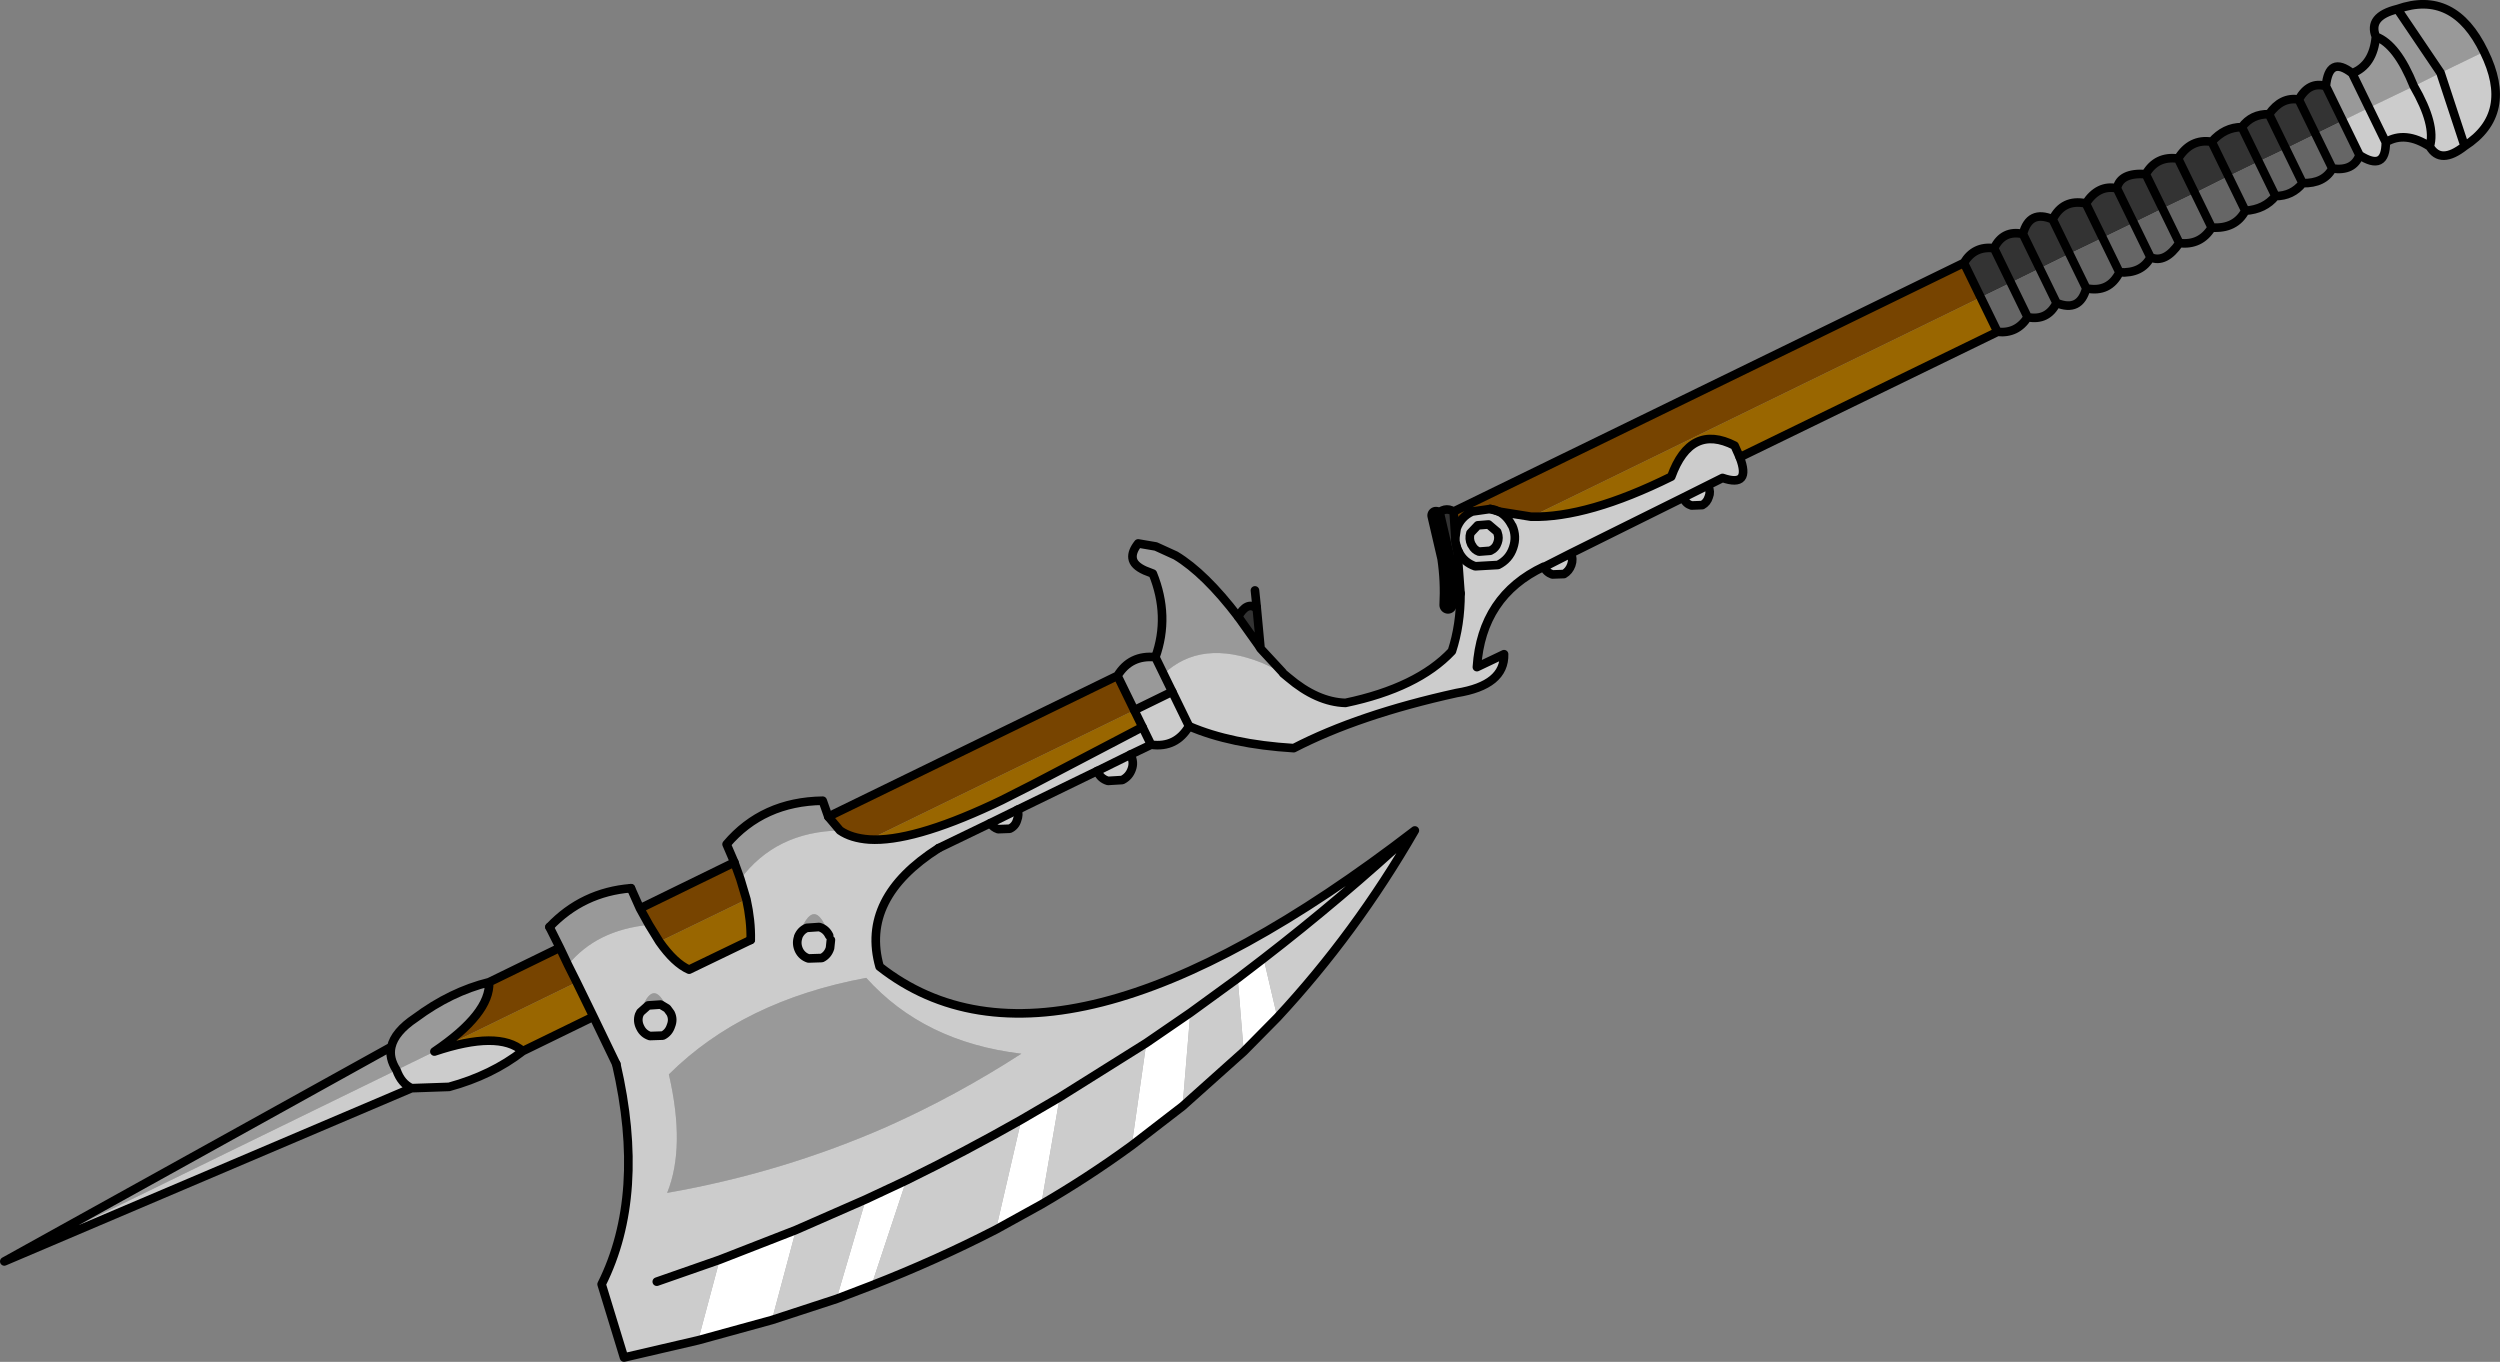<?xml version="1.0" encoding="UTF-8" standalone="no"?>
<svg xmlns:xlink="http://www.w3.org/1999/xlink" height="158.0px" width="290.05px" xmlns="http://www.w3.org/2000/svg">
  <rect width="100%" height="100%" fill="#808080" stroke="none"/>
  <g transform="matrix(1.0, 0.0, 0.0, 1.0, 122.6, 69.25)">
    <path d="M11.45 7.0 Q13.15 2.25 11.15 -2.7 L10.25 -3.05 Q8.9 -3.65 8.8 -4.5 8.7 -5.25 9.45 -6.2 L11.5 -5.85 13.8 -4.8 Q17.2 -2.75 21.05 2.3 L23.4 5.6 23.65 6.0 26.2 8.75 23.8 7.65 Q16.75 4.85 12.4 8.95 L11.45 7.0 12.4 8.95 13.4 11.0 9.0 13.15 7.05 9.15 Q8.55 6.7 11.45 7.0 M147.25 -59.25 Q147.6 -62.85 150.3 -60.75 152.75 -61.7 153.05 -65.0 152.1 -67.35 155.55 -68.2 162.1 -70.5 165.6 -63.25 L160.55 -60.8 157.45 -59.25 152.25 -56.75 149.2 -55.25 147.25 -59.25 M150.3 -60.75 L152.25 -56.75 150.3 -60.75 M160.55 -60.8 L155.55 -68.2 160.55 -60.8 M153.05 -65.0 Q155.5 -64.1 157.45 -59.25 155.5 -64.1 153.05 -65.0 M-122.1 77.1 L-77.2 52.2 Q-76.8 50.45 -74.4 48.85 -70.3 45.8 -65.85 44.7 -65.7 48.35 -72.2 52.75 L-76.6 54.9 -122.1 77.1 M-57.65 40.7 L-58.85 38.3 Q-55.0 34.25 -49.4 33.8 L-48.35 36.15 -47.3 38.05 Q-53.4 38.65 -56.7 42.7 L-57.65 40.7 M-37.4 30.8 L-38.3 28.7 Q-34.1 23.75 -27.15 23.65 L-26.5 25.5 -25.15 27.1 Q-32.6 27.25 -36.7 32.75 L-37.4 30.8 M-26.4 39.3 Q-26.75 38.55 -27.55 38.3 L-29.0 38.4 Q-29.7 38.7 -30.0 39.45 -28.15 34.25 -26.4 39.3 M-45.2 47.75 L-45.95 47.3 -47.4 47.4 -48.3 48.2 Q-46.85 44.0 -45.2 47.75 M-45.0 55.4 Q-36.4 46.85 -22.1 44.2 -15.4 51.65 -4.1 53.0 -11.6 57.85 -19.65 61.45 -31.8 66.8 -45.2 69.15 -43.05 63.85 -45.0 55.4 M-76.6 54.9 Q-77.5 53.5 -77.2 52.2 -77.5 53.5 -76.6 54.9" fill="#999999" fill-rule="evenodd" stroke="none"/>
    <path d="M12.4 8.95 Q16.75 4.85 23.8 7.65 L26.2 8.75 26.25 8.85 26.85 9.35 Q30.2 12.2 33.5 12.3 41.85 10.55 45.85 6.3 46.85 3.25 46.85 -0.4 L46.5 -5.15 46.65 -5.2 46.6 -5.3 46.4 -5.8 46.25 -6.45 46.25 -6.9 46.4 -7.95 Q46.9 -9.3 48.2 -9.9 L50.3 -10.2 51.3 -9.9 55.05 -9.3 Q61.6 -9.15 71.3 -13.95 73.55 -20.15 78.65 -17.55 L79.25 -16.2 Q80.6 -12.65 77.25 -13.8 L75.55 -12.95 75.6 -12.8 Q75.9 -12.2 75.65 -11.6 75.45 -10.95 74.9 -10.65 L73.65 -10.6 Q73.0 -10.8 72.75 -11.4 L72.65 -11.5 59.65 -5.05 59.65 -5.0 Q59.95 -4.4 59.7 -3.7 59.45 -3.0 58.85 -2.65 L57.5 -2.6 Q56.8 -2.85 56.5 -3.5 L56.7 -3.55 59.65 -5.05 56.7 -3.55 56.5 -3.5 Q49.3 -0.1 48.75 8.15 L51.9 6.65 Q52.0 10.25 46.4 11.15 35.05 13.65 27.5 17.55 20.2 17.1 15.35 15.0 13.85 17.55 10.95 17.15 L8.55 18.3 8.6 18.4 Q9.0 19.2 8.7 20.0 8.4 20.85 7.6 21.25 L5.95 21.35 Q5.1 21.1 4.75 20.3 L4.7 20.2 -4.55 24.7 Q-4.35 25.25 -4.6 25.9 -4.8 26.6 -5.45 26.9 L-6.8 26.95 Q-7.4 26.75 -7.7 26.25 L-7.75 26.1 Q-11.2 27.55 -13.7 29.15 -22.8 34.95 -20.55 42.9 0.0 59.05 41.55 27.1 34.7 39.0 25.6 48.8 L24.0 41.95 21.0 44.25 21.7 52.75 14.6 59.1 15.5 48.25 21.0 44.25 15.5 48.25 10.4 51.75 0.35 58.05 10.4 51.75 8.7 63.65 Q3.7 67.3 -1.8 70.5 L0.35 58.05 -4.1 60.65 -7.05 73.4 Q-13.95 76.95 -21.5 79.9 L-17.45 67.7 Q-10.7 64.4 -4.1 60.65 -10.7 64.4 -17.45 67.7 L-22.15 69.9 -30.25 73.45 -22.15 69.9 -25.55 81.45 -33.05 83.9 -30.25 73.45 -39.1 76.9 -41.6 86.25 -50.2 88.25 -52.8 79.75 Q-47.6 69.35 -51.1 54.2 L-53.75 48.7 -55.7 44.7 -56.7 42.7 Q-53.4 38.65 -47.3 38.05 L-46.1 40.0 Q-44.35 42.5 -42.65 43.25 L-35.5 39.8 Q-35.45 37.6 -36.0 35.1 L-36.7 32.75 Q-32.6 27.25 -25.15 27.1 -23.85 28.0 -21.75 28.15 -16.8 28.45 -7.45 24.1 L-6.4 23.6 -2.75 21.75 9.95 15.1 9.0 13.15 13.4 11.0 12.4 8.95 M48.85 -8.3 L50.1 -8.4 51.1 -7.55 51.15 -7.4 Q51.35 -6.85 51.15 -6.3 50.95 -5.65 50.3 -5.35 L49.0 -5.25 Q48.45 -5.45 48.2 -5.95 L48.1 -6.1 Q47.8 -6.75 48.0 -7.4 L48.85 -8.3 48.0 -7.4 Q47.8 -6.75 48.1 -6.1 L48.2 -5.95 Q48.45 -5.45 49.0 -5.25 L50.3 -5.35 Q50.95 -5.65 51.15 -6.3 51.35 -6.85 51.15 -7.4 L51.1 -7.55 50.1 -8.4 48.85 -8.3 M51.3 -9.9 Q52.25 -9.4 52.8 -8.3 L52.85 -8.25 Q53.4 -7.0 52.95 -5.7 52.5 -4.35 51.2 -3.7 L48.55 -3.55 Q47.25 -4.0 46.65 -5.2 47.25 -4.0 48.55 -3.55 L51.2 -3.7 Q52.5 -4.35 52.95 -5.7 53.4 -7.0 52.85 -8.25 L52.8 -8.3 Q52.25 -9.4 51.3 -9.9 M75.55 -12.95 L72.65 -11.5 75.55 -12.95 M165.6 -63.25 Q169.15 -56.05 163.35 -52.3 160.55 -50.1 159.3 -52.25 156.45 -54.1 154.2 -52.75 154.2 -49.3 151.15 -51.25 L149.2 -55.25 152.25 -56.75 154.2 -52.75 152.25 -56.75 157.45 -59.25 160.55 -60.8 165.6 -63.25 M159.3 -52.25 Q160.05 -54.75 157.45 -59.25 160.05 -54.75 159.3 -52.25 M160.55 -60.8 L163.35 -52.3 160.55 -60.8 M-61.95 52.7 Q-65.55 55.5 -70.5 56.85 L-74.85 57.0 -122.1 77.1 -76.6 54.9 -72.2 52.75 Q-64.75 50.25 -61.95 52.7 M15.35 15.0 L13.4 11.0 15.35 15.0 M4.7 20.2 L8.55 18.3 4.7 20.2 M10.95 17.15 L9.95 15.1 10.95 17.15 M41.55 27.1 Q33.0 35.0 24.0 41.95 33.0 35.0 41.55 27.1 M-30.0 39.45 Q-29.7 38.7 -29.0 38.4 L-27.55 38.3 Q-26.75 38.55 -26.4 39.3 -28.15 34.25 -30.0 39.45 L-30.0 39.5 Q-30.25 40.25 -29.9 41.0 -29.55 41.7 -28.8 41.95 L-27.25 41.9 Q-26.55 41.55 -26.3 40.75 L-26.2 39.8 -26.3 40.75 Q-26.55 41.55 -27.25 41.9 L-28.8 41.95 Q-29.55 41.7 -29.9 41.0 -30.25 40.25 -30.0 39.5 L-30.0 39.45 M-7.7 26.25 L-4.55 24.7 -7.7 26.25 M-48.3 48.2 L-47.4 47.4 -45.95 47.3 -45.2 47.75 Q-46.85 44.0 -48.3 48.2 L-48.45 48.5 Q-48.7 49.25 -48.3 50.0 -47.95 50.7 -47.2 50.95 L-45.7 50.9 Q-45.0 50.55 -44.75 49.75 -44.45 49.0 -44.8 48.3 L-45.2 47.75 -44.8 48.3 Q-44.45 49.0 -44.75 49.75 -45.0 50.55 -45.7 50.9 L-47.2 50.95 Q-47.95 50.7 -48.3 50.0 -48.7 49.25 -48.45 48.5 L-48.3 48.2 M-45.0 55.4 Q-43.05 63.85 -45.2 69.15 -31.8 66.8 -19.65 61.45 -11.6 57.85 -4.1 53.0 -15.4 51.65 -22.1 44.2 -36.4 46.85 -45.0 55.4 M-74.85 57.0 Q-76.05 56.45 -76.6 54.9 -76.05 56.45 -74.85 57.0 M-46.4 79.45 L-39.1 76.9 -46.4 79.45" fill="#cccccc" fill-rule="evenodd" stroke="none"/>
    <path d="M50.3 -10.2 L48.2 -9.9 Q46.9 -9.3 46.4 -7.95 L46.25 -6.9 46.05 -9.9 105.25 -38.75 107.2 -34.75 55.05 -9.3 51.3 -9.9 50.8 -10.1 50.3 -10.2 M-65.85 44.7 L-57.65 40.7 -56.7 42.7 -55.7 44.7 -72.2 52.75 Q-65.7 48.35 -65.85 44.7 M-48.35 36.15 L-37.4 30.8 -36.7 32.75 -36.0 35.1 -46.1 40.0 -47.3 38.05 -48.35 36.15 M-26.5 25.5 L7.05 9.15 9.0 13.15 -21.75 28.15 Q-23.85 28.0 -25.15 27.1 L-26.5 25.5" fill="#774400" fill-rule="evenodd" stroke="none"/>
    <path d="M23.65 6.0 L23.4 5.6 21.05 2.3 Q22.05 0.5 23.15 1.3 L23.2 1.2 23.65 6.0 M46.25 -6.9 L46.25 -6.45 46.4 -5.8 46.5 -5.15 45.15 -4.5 44.0 -9.45 Q45.0 -10.55 46.05 -9.9 L46.25 -6.9 M107.2 -34.75 L105.25 -38.75 Q106.45 -40.75 108.75 -40.45 109.8 -42.6 112.1 -42.1 112.85 -44.95 115.55 -43.8 116.75 -46.2 119.4 -45.65 120.85 -47.85 123.0 -47.4 123.4 -49.25 126.35 -49.05 127.6 -51.2 130.1 -50.85 131.55 -53.2 134.0 -52.8 135.5 -54.5 137.5 -54.5 138.65 -56.05 140.65 -56.0 L142.6 -52.0 140.65 -56.0 Q142.1 -58.05 144.1 -57.7 L146.05 -53.7 144.1 -57.7 Q145.3 -59.85 147.25 -59.25 L149.2 -55.25 146.05 -53.7 142.6 -52.0 139.45 -50.5 137.5 -54.5 139.45 -50.5 135.95 -48.8 134.0 -52.8 135.95 -48.8 132.05 -46.85 128.3 -45.05 126.35 -49.05 128.3 -45.05 124.95 -43.4 121.35 -41.65 117.5 -39.8 115.55 -43.8 117.5 -39.8 114.05 -38.1 112.1 -42.1 114.05 -38.1 110.7 -36.45 107.2 -34.75 M119.4 -45.65 L121.35 -41.65 119.4 -45.65 M108.75 -40.45 L110.7 -36.45 108.75 -40.45 M130.1 -50.85 L132.05 -46.85 130.1 -50.85 M123.0 -47.4 L124.95 -43.4 123.0 -47.4" fill="#333333" fill-rule="evenodd" stroke="none"/>
    <path d="M46.5 -5.15 L46.85 -0.4 45.4 0.95 Q45.55 -1.8 45.15 -4.5 L46.5 -5.15 M139.45 -50.5 L142.6 -52.0 144.55 -48.0 142.6 -52.0 146.05 -53.7 149.2 -55.25 151.15 -51.25 Q150.45 -49.35 148.0 -49.7 147.05 -47.95 144.55 -48.0 143.35 -46.5 141.4 -46.5 L139.45 -50.5 141.4 -46.5 Q140.15 -44.95 137.9 -44.8 136.75 -42.65 134.0 -42.85 132.7 -40.75 130.25 -41.05 L128.3 -45.05 130.25 -41.05 Q128.6 -38.65 126.9 -39.4 125.9 -37.5 123.3 -37.65 122.1 -35.25 119.45 -35.8 118.7 -33.0 116.0 -34.1 L114.05 -38.1 116.0 -34.1 Q114.95 -32.0 112.65 -32.45 111.4 -30.5 109.15 -30.75 L107.2 -34.75 110.7 -36.45 112.65 -32.45 110.7 -36.45 114.05 -38.1 117.5 -39.8 119.45 -35.8 117.5 -39.8 121.35 -41.65 124.95 -43.4 128.3 -45.05 132.05 -46.85 134.0 -42.85 132.05 -46.85 135.95 -48.8 139.45 -50.5 M148.0 -49.7 L146.05 -53.7 148.0 -49.7 M135.95 -48.8 L137.9 -44.8 135.95 -48.8 M124.95 -43.4 L126.9 -39.4 124.95 -43.4 M123.3 -37.65 L121.35 -41.65 123.3 -37.65" fill="#666666" fill-rule="evenodd" stroke="none"/>
    <path d="M55.05 -9.3 L107.2 -34.75 109.15 -30.75 79.25 -16.2 78.65 -17.55 Q73.55 -20.15 71.3 -13.95 61.6 -9.15 55.05 -9.3 M-53.75 48.7 L-61.95 52.7 Q-64.75 50.25 -72.2 52.75 L-55.7 44.7 -53.75 48.7 M9.0 13.15 L9.95 15.1 -2.75 21.75 -6.4 23.6 -6.95 23.75 -7.45 24.1 Q-16.8 28.45 -21.75 28.15 L9.0 13.15 M-36.0 35.1 Q-35.45 37.6 -35.5 39.8 L-42.65 43.25 Q-44.35 42.5 -46.1 40.0 L-36.0 35.1" fill="#996600" fill-rule="evenodd" stroke="none"/>
    <path d="M25.6 48.8 L21.7 52.75 21.0 44.25 24.0 41.95 25.6 48.8 M14.6 59.1 L8.7 63.65 10.4 51.75 15.5 48.25 14.6 59.1 M-1.8 70.5 L-7.05 73.4 -4.1 60.65 0.35 58.05 -1.8 70.5 M-21.5 79.9 L-25.55 81.45 -22.15 69.9 -17.45 67.7 -21.5 79.9 M-33.05 83.9 L-41.6 86.25 -39.1 76.9 -30.25 73.45 -33.05 83.9" fill="#ffffff" fill-rule="evenodd" stroke="none"/>
    <path d="M21.05 2.3 Q17.2 -2.75 13.8 -4.8 L11.5 -5.85 9.45 -6.2 Q8.7 -5.25 8.8 -4.5 8.9 -3.65 10.25 -3.05 L11.15 -2.7 Q13.15 2.25 11.45 7.0 M26.2 8.75 L23.65 6.0 23.4 5.6 21.05 2.3 M23.2 1.2 L23.0 -0.75 M48.85 -8.3 L48.0 -7.4 Q47.8 -6.75 48.1 -6.1 L48.2 -5.95 Q48.45 -5.45 49.0 -5.25 L50.3 -5.35 Q50.95 -5.65 51.15 -6.3 51.35 -6.85 51.15 -7.4 L51.1 -7.55 50.1 -8.4 48.85 -8.3 M51.3 -9.9 L50.3 -10.2 M51.3 -9.9 L55.05 -9.3 Q61.6 -9.15 71.3 -13.95 73.55 -20.15 78.65 -17.55 L79.25 -16.2 Q80.6 -12.65 77.25 -13.8 L75.55 -12.95 75.6 -12.8 Q75.9 -12.2 75.65 -11.6 75.45 -10.95 74.9 -10.65 L73.65 -10.6 Q73.0 -10.8 72.75 -11.4 L72.65 -11.5 75.55 -12.95 M46.5 -5.15 L46.4 -5.8 M46.65 -5.2 L46.5 -5.15 46.85 -0.4 Q46.85 3.25 45.85 6.3 41.85 10.55 33.5 12.3 30.2 12.2 26.85 9.35 L26.25 8.85 26.2 8.75 M59.65 -5.05 L56.7 -3.55 56.5 -3.5 Q56.8 -2.85 57.5 -2.6 L58.85 -2.65 Q59.45 -3.0 59.7 -3.7 59.95 -4.4 59.65 -5.0 L59.65 -5.05 72.65 -11.5 M56.5 -3.5 Q49.3 -0.1 48.75 8.15 L51.9 6.65 Q52.0 10.25 46.4 11.15 35.05 13.65 27.5 17.55 20.2 17.1 15.35 15.0 M8.55 18.3 L8.6 18.4 Q9.0 19.2 8.7 20.0 8.4 20.85 7.6 21.25 L5.95 21.35 Q5.1 21.1 4.75 20.3 L4.7 20.2 M-4.55 24.7 Q-4.35 25.25 -4.6 25.9 -4.8 26.6 -5.45 26.9 L-6.8 26.95 Q-7.4 26.75 -7.7 26.25 M-13.7 29.15 Q-22.8 34.95 -20.55 42.9 0.0 59.05 41.55 27.1 34.7 39.0 25.6 48.8 L21.7 52.75 14.6 59.1 8.7 63.65 Q3.7 67.3 -1.8 70.5 L-7.05 73.4 Q-13.95 76.95 -21.5 79.9 L-25.55 81.45 -33.05 83.9 -41.6 86.25 -50.2 88.25 -52.8 79.75 Q-47.6 69.35 -51.1 54.2 M-58.85 38.3 Q-55.0 34.25 -49.4 33.8 M-37.4 30.8 L-38.3 28.7 Q-34.1 23.75 -27.15 23.65 L-26.5 25.5 -25.15 27.1 Q-23.85 28.0 -21.75 28.15 -16.8 28.45 -7.45 24.1 L-6.4 23.6 -2.75 21.75 9.95 15.1 M23.2 1.2 L23.65 6.0 M9.0 13.15 L13.4 11.0 M24.0 41.95 L21.0 44.25 15.5 48.25 10.4 51.75 0.35 58.05 -4.1 60.65 Q-10.7 64.4 -17.45 67.7 L-22.15 69.9 -30.25 73.45 -39.1 76.9 -46.4 79.45 M24.0 41.95 Q33.0 35.0 41.55 27.1 M-36.7 32.75 L-36.0 35.1 Q-35.45 37.6 -35.5 39.8 M-37.4 30.8 L-36.7 32.75 M-26.4 39.3 Q-26.75 38.55 -27.55 38.3 L-29.0 38.4 Q-29.7 38.7 -30.0 39.45 L-30.0 39.5 Q-30.25 40.25 -29.9 41.0 -29.55 41.7 -28.8 41.95 L-27.25 41.9 Q-26.55 41.55 -26.3 40.75 L-26.2 39.8 M-48.3 48.2 L-47.4 47.4 -45.95 47.3 -45.2 47.75 -44.8 48.3 Q-44.45 49.0 -44.75 49.75 -45.0 50.55 -45.7 50.9 L-47.2 50.95 Q-47.95 50.7 -48.3 50.0 -48.7 49.25 -48.45 48.5 L-48.3 48.2" fill="none" stroke="#000000" stroke-linecap="round" stroke-linejoin="round" stroke-width="1.0"/>
    <path d="M11.45 7.0 L12.4 8.95 13.4 11.0 15.35 15.0 Q13.85 17.55 10.95 17.15 L8.55 18.3 4.7 20.2 -4.55 24.7 -7.7 26.25 -13.7 29.15 M21.05 2.3 Q22.05 0.5 23.15 1.3 L23.2 1.2 M50.3 -10.2 L48.2 -9.9 Q46.9 -9.3 46.4 -7.95 L46.25 -6.9 46.25 -6.45 46.4 -5.8 46.6 -5.3 46.65 -5.2 Q47.25 -4.0 48.55 -3.55 L51.2 -3.7 Q52.5 -4.35 52.95 -5.7 53.4 -7.0 52.85 -8.25 L52.8 -8.3 Q52.25 -9.4 51.3 -9.9 L50.8 -10.1 50.3 -10.2 M107.2 -34.75 L105.25 -38.75 46.05 -9.9 46.25 -6.9 M45.4 0.95 L46.85 -0.4 M46.05 -9.9 Q45.0 -10.55 44.0 -9.45 M137.5 -54.5 L139.45 -50.5 141.4 -46.5 Q143.35 -46.5 144.55 -48.0 L142.6 -52.0 140.65 -56.0 Q138.65 -56.05 137.5 -54.5 135.5 -54.5 134.0 -52.8 L135.95 -48.8 137.9 -44.8 Q140.15 -44.95 141.4 -46.5 M146.05 -53.7 L144.1 -57.7 Q142.1 -58.05 140.65 -56.0 M105.25 -38.75 Q106.45 -40.75 108.75 -40.45 109.8 -42.6 112.1 -42.1 112.85 -44.95 115.55 -43.8 116.75 -46.2 119.4 -45.65 120.85 -47.85 123.0 -47.4 123.4 -49.25 126.35 -49.05 127.6 -51.2 130.1 -50.85 131.55 -53.2 134.0 -52.8 M147.25 -59.25 Q147.6 -62.85 150.3 -60.75 152.75 -61.7 153.05 -65.0 152.1 -67.35 155.55 -68.2 162.1 -70.5 165.6 -63.25 169.15 -56.05 163.35 -52.3 160.55 -50.1 159.3 -52.25 156.45 -54.1 154.2 -52.75 154.2 -49.3 151.15 -51.25 150.45 -49.35 148.0 -49.7 147.05 -47.95 144.55 -48.0 M151.15 -51.25 L149.2 -55.25 147.25 -59.25 Q145.3 -59.85 144.1 -57.7 M146.05 -53.7 L148.0 -49.7 M152.25 -56.75 L150.3 -60.75 M157.45 -59.25 Q160.05 -54.75 159.3 -52.25 M152.25 -56.75 L154.2 -52.75 M155.55 -68.2 L160.55 -60.8 163.35 -52.3 M157.45 -59.25 Q155.5 -64.1 153.05 -65.0 M114.05 -38.1 L112.1 -42.1 M121.35 -41.65 L119.4 -45.65 M117.5 -39.8 L115.55 -43.8 M114.05 -38.1 L116.0 -34.1 Q118.7 -33.0 119.45 -35.8 L117.5 -39.8 M110.7 -36.45 L108.75 -40.45 M109.15 -30.75 L107.2 -34.75 M116.0 -34.1 Q114.95 -32.0 112.65 -32.45 111.4 -30.5 109.15 -30.75 L79.25 -16.2 M110.7 -36.45 L112.65 -32.45 M134.0 -42.85 L132.05 -46.85 130.1 -50.85 M128.3 -45.05 L130.25 -41.05 Q132.7 -40.75 134.0 -42.85 136.75 -42.65 137.9 -44.8 M128.3 -45.05 L126.35 -49.05 M126.9 -39.4 L124.95 -43.4 123.0 -47.4 M121.35 -41.65 L123.3 -37.65 Q125.9 -37.5 126.9 -39.4 128.6 -38.65 130.25 -41.05 M123.3 -37.65 Q122.1 -35.25 119.45 -35.8 M-51.1 54.2 L-53.75 48.7 -61.95 52.7 Q-65.55 55.5 -70.5 56.85 L-74.85 57.0 -122.1 77.1 -77.2 52.2 Q-76.8 50.45 -74.4 48.85 -70.3 45.8 -65.85 44.7 L-57.65 40.7 -58.85 38.3 M-49.4 33.8 L-48.35 36.15 -37.4 30.8 M-26.5 25.5 L7.05 9.15 Q8.55 6.7 11.45 7.0 M9.0 13.15 L9.95 15.1 10.95 17.15 M7.05 9.15 L9.0 13.15 M-35.5 39.8 L-42.65 43.25 Q-44.35 42.5 -46.1 40.0 L-47.3 38.05 -48.35 36.15 M-56.7 42.7 L-55.7 44.7 -53.75 48.7 M-57.65 40.7 L-56.7 42.7 M-77.2 52.2 Q-77.5 53.5 -76.6 54.9 -76.05 56.45 -74.85 57.0 M-72.2 52.75 Q-65.7 48.35 -65.85 44.7 M-61.95 52.7 Q-64.75 50.25 -72.2 52.75" fill="none" stroke="#000000" stroke-linecap="round" stroke-linejoin="round" stroke-width="1.0"/>
    <path d="M44.0 -9.45 L45.15 -4.5 Q45.55 -1.8 45.4 0.95" fill="none" stroke="#000000" stroke-linecap="round" stroke-linejoin="round" stroke-width="2.0"/>
  </g>
</svg>
